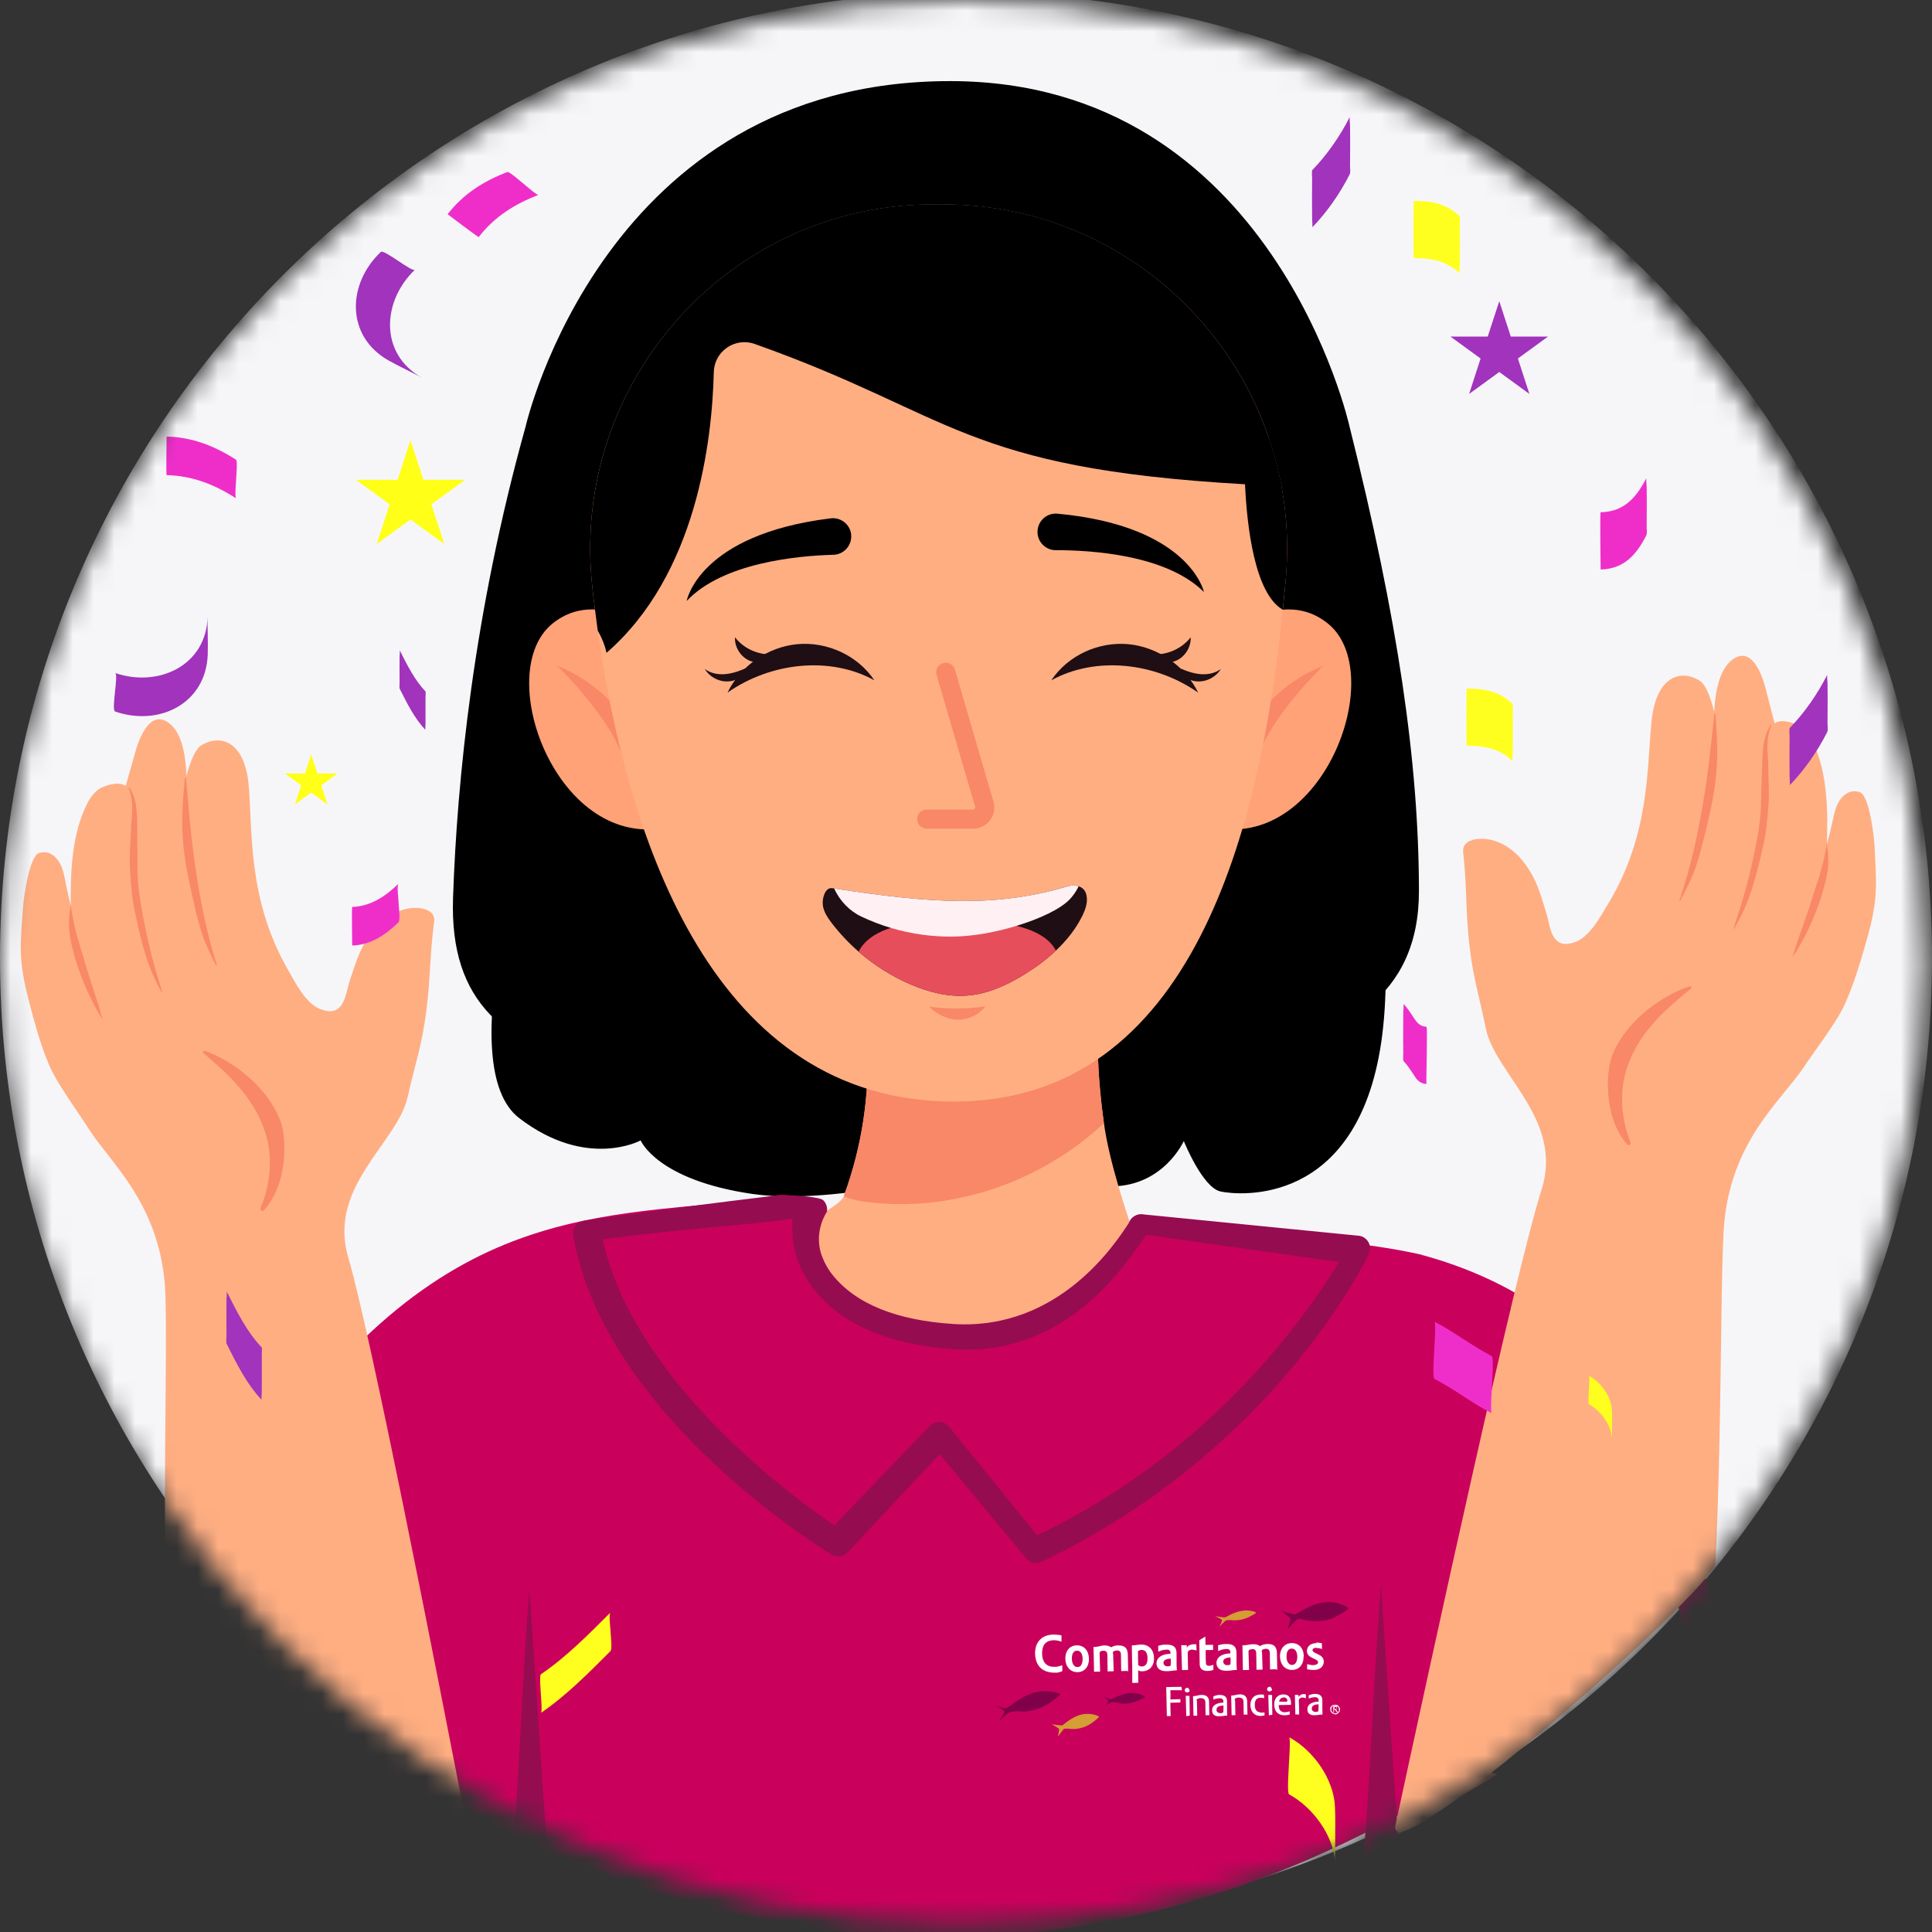 <svg width="93" height="93" viewBox="0 0 93 93" fill="none" xmlns="http://www.w3.org/2000/svg">
<rect x="0" y="0" width="93" height="93" fill="#333333" stroke="none"/>
<mask id="mask0_7005_34186" style="mask-type:alpha" maskUnits="userSpaceOnUse" x="0" y="0" width="93" height="93">
<path d="M46.312 92.623C71.889 92.623 92.623 71.887 92.623 46.313C92.623 20.738 71.889 0 46.312 0C20.733 0 0 20.735 0 46.31C0 71.885 20.736 92.62 46.312 92.62V92.623Z" fill="#ffff"/>
</mask>
<g mask="url(#mask0_7005_34186)">
<path d="M46.5 92.623C72.182 92.623 93 71.803 93 46.124C93 20.446 72.182 -0.377 46.5 -0.377C20.818 -0.377 0 20.443 0 46.122C0 71.8 20.82 92.62 46.5 92.62V92.623Z" fill="#F6F6F9"/>
<path d="M26.62 35.743C25.268 40.169 21.746 51.344 25 53.828C28.246 56.311 30.839 54.896 30.839 54.896C30.839 54.896 31.623 56.809 36.227 57.473C40.831 58.137 48.429 55.765 48.429 55.765C48.429 55.765 51.109 57.161 53.577 57.106C56.036 57.052 56.984 54.926 56.984 54.926C56.984 54.926 57.885 57.172 58.757 57.355C59.637 57.541 65.331 58.109 66.492 50.148C67.653 42.175 63.719 28.445 63.719 28.445C63.719 28.445 27.962 31.322 26.62 35.749V35.74V35.743Z" fill="black"/>
<path d="M64.961 20.527C67.289 29.82 68.295 36.686 68.303 42.874C68.314 48.038 64.644 49.866 59.997 50.967C55.765 51.97 50.172 53.03 44.338 53.404C38.53 53.776 33.062 52.749 28.937 51.585C24.36 50.29 21.631 48.344 21.808 43.21C22.002 37.557 22.8 29.489 25.303 20.527C25.303 20.527 29.073 3.904 45.732 3.904C61.289 3.904 64.961 20.527 64.961 20.527Z" fill="black"/>
<path d="M72.068 85.424C70.046 84.653 67.626 84.912 65.874 86.514C65.983 87.336 66.09 88.156 66.199 88.978C68.147 87.779 70.101 86.59 72.071 85.424H72.068Z" fill="#F88868"/>
<path d="M82.213 75.841C80.738 70.505 77.921 62.923 68.303 60.369C63.126 59.24 57.306 59.631 55.546 58.869C54.148 60.052 54.691 61.587 52.495 53.205C50.402 53.205 46.76 53.664 44.719 54.12C44.574 63.508 41.62 56.812 39.276 58.615C38.06 56.888 37.503 57.675 35.361 57.866C26.112 58.694 18.672 58.842 8.858 76.32C25.038 93.765 55.003 103.648 82.213 75.839V75.841Z" fill="#CA005D"/>
<path d="M83.167 79.331C81.732 74.642 78.686 64.697 72.407 62.915C77.243 65.88 80.396 75.333 81.544 80.147C82.082 79.872 82.623 79.598 83.164 79.331H83.167Z" fill="#960C51"/>
<path d="M67.298 88.462C67.169 86.612 66.604 78.172 66.475 76.322C66.251 78.396 65.88 87.265 65.623 89.339C65.986 89.115 66.934 88.686 67.298 88.462Z" fill="#960C51"/>
<path d="M26.309 88.68C26.18 86.831 25.615 78.391 25.486 76.541C25.262 78.615 24.891 87.484 24.634 89.557C24.997 89.333 25.945 88.904 26.309 88.68Z" fill="#960C51"/>
<path d="M61.552 82.071L61.557 82.104C61.557 82.331 61.683 82.434 61.863 82.421C61.932 82.421 62.019 82.399 62.082 82.377V82.535C62.005 82.546 61.94 82.568 61.85 82.568C61.557 82.576 61.342 82.415 61.336 82.055C61.328 81.762 61.514 81.555 61.784 81.563C62.033 81.563 62.134 81.727 62.145 81.951C62.139 81.986 62.156 82.027 62.139 82.066L61.519 82.076H61.53L61.552 82.071ZM61.923 81.915C61.923 81.915 61.978 81.896 61.973 81.863C61.959 81.776 61.918 81.713 61.803 81.708C61.749 81.716 61.68 81.724 61.653 81.762C61.615 81.8 61.577 81.852 61.574 81.91L61.934 81.915H61.923Z" fill="white"/>
<path d="M61.232 81.587C61.24 81.88 61.237 82.251 61.245 82.544L61.079 82.568L61.051 81.59H61.232V81.587Z" fill="white"/>
<path d="M61.227 81.306L61.232 81.35C61.232 81.35 61.216 81.385 61.194 81.388C61.194 81.388 61.161 81.404 61.153 81.415L61.109 81.421C61.074 81.415 61.052 81.407 61.025 81.388C61 81.369 60.994 81.336 60.992 81.314C60.997 81.279 61.005 81.257 61.025 81.23C61.057 81.213 61.076 81.199 61.098 81.197L61.142 81.191C61.142 81.191 61.178 81.208 61.18 81.23C61.18 81.23 61.197 81.262 61.208 81.27L61.213 81.314V81.292L61.221 81.3L61.227 81.306Z" fill="white"/>
<path d="M58.994 77.858C58.918 77.869 58.489 77.795 58.489 77.795C58.489 77.795 58.814 77.94 58.822 77.995C58.83 78.049 58.696 78.306 58.696 78.306C58.696 78.306 58.912 78.082 58.994 78.016C59.046 77.986 59.136 77.984 59.215 77.984C59.549 78.027 59.88 77.967 60.172 77.811C60.478 77.656 60.472 77.623 60.472 77.623C60.472 77.623 60.227 77.478 59.817 77.535C59.363 77.601 59.049 77.839 58.97 77.85L58.994 77.858Z" fill="#D49D35"/>
<path d="M51.142 83.057C51.065 83.068 50.625 82.997 50.625 82.997C50.625 82.997 50.956 83.186 50.972 83.219C51 83.26 50.926 83.598 50.926 83.598C50.926 83.598 51.123 83.322 51.191 83.243C51.24 83.191 51.358 83.219 51.412 83.21C51.817 83.276 52.229 83.172 52.568 82.932C52.904 82.68 52.91 82.634 52.91 82.634C52.91 82.634 52.574 82.424 52.082 82.527C51.59 82.631 51.205 83.025 51.131 83.057" fill="#D49D35"/>
<path d="M62.358 77.713C62.235 77.73 61.656 77.533 61.656 77.533C61.656 77.533 62.085 77.844 62.115 77.907C62.145 77.97 61.975 78.424 61.975 78.424C61.975 78.424 62.298 78.074 62.418 77.965C62.486 77.899 62.65 77.932 62.735 77.965C62.814 77.975 63.607 78.224 64.399 77.77C64.921 77.481 64.913 77.415 64.913 77.415C64.913 77.415 64.489 77.057 63.776 77.126C63.063 77.194 62.467 77.686 62.347 77.713H62.358Z" fill="#800049"/>
<path d="M48.472 82.232C48.366 82.27 47.885 82.079 47.885 82.079C47.885 82.079 48.341 82.341 48.355 82.371C48.382 82.412 48.084 82.85 48.084 82.85C48.084 82.85 48.374 82.593 48.494 82.486C48.603 82.391 48.86 82.366 49.019 82.377C49.166 82.391 49.786 82.459 50.549 81.954C51.041 81.612 51.043 81.555 51.043 81.555C51.043 81.555 50.601 81.303 49.888 81.451C49.188 81.606 48.582 82.18 48.461 82.208V82.23H48.472V82.232Z" fill="#800049"/>
<path d="M53.456 81.801C53.391 81.809 53.106 81.648 53.106 81.648C53.106 81.648 53.361 81.847 53.366 81.882C53.371 81.918 53.145 82.139 53.145 82.139C53.145 82.139 53.352 82.008 53.445 81.962C53.519 81.918 53.678 81.929 53.784 81.959C53.891 81.989 54.243 82.096 54.773 81.863C55.123 81.71 55.12 81.678 55.12 81.678C55.12 81.678 54.866 81.478 54.429 81.495C53.992 81.511 53.535 81.792 53.47 81.801" fill="#800049"/>
<path d="M51.139 80.44C51.022 80.492 50.904 80.53 50.768 80.516C50.27 80.519 49.852 80.276 49.825 79.615C49.811 78.962 50.243 78.675 50.74 78.683C50.855 78.689 50.978 78.694 51.096 78.721V79.027C50.975 78.978 50.858 78.959 50.735 78.954C50.385 78.959 50.153 79.139 50.164 79.612C50.175 80.085 50.448 80.249 50.773 80.235C50.899 80.24 51.016 80.2 51.134 80.161L51.139 80.443V80.44Z" fill="white"/>
<path d="M52.418 79.839C52.429 80.221 52.208 80.489 51.869 80.492C51.519 80.497 51.29 80.224 51.282 79.855C51.271 79.473 51.492 79.205 51.831 79.202C52.181 79.197 52.407 79.448 52.418 79.839ZM51.596 79.855C51.599 80.115 51.733 80.254 51.866 80.246C52.014 80.246 52.109 80.131 52.115 79.85C52.109 79.568 51.978 79.451 51.844 79.459C51.697 79.459 51.59 79.574 51.596 79.855Z" fill="white"/>
<path d="M54.262 80.432L53.97 80.44L53.959 79.664C53.959 79.505 53.893 79.448 53.759 79.445C53.683 79.456 53.574 79.484 53.571 79.541C53.565 79.576 53.579 79.607 53.584 79.639L53.609 80.448L53.317 80.456L53.306 79.68C53.306 79.522 53.24 79.465 53.128 79.459C53.027 79.459 52.929 79.486 52.931 79.576L52.956 80.465L52.664 80.473L52.639 79.281C52.888 79.281 52.967 79.21 53.169 79.205C53.339 79.205 53.412 79.249 53.486 79.295C53.601 79.232 53.721 79.194 53.858 79.208C54.106 79.208 54.279 79.306 54.289 79.631L54.306 80.454L54.259 80.437V80.432H54.262Z" fill="white"/>
<path d="M54.503 81.005C54.508 80.735 54.503 80.533 54.5 80.194L54.481 79.205C54.661 79.205 54.779 79.161 54.948 79.161C55.265 79.161 55.544 79.38 55.549 79.809C55.566 80.235 55.279 80.445 55.008 80.451C54.932 80.462 54.85 80.44 54.787 80.404L54.792 81.003L54.5 81.011V81.005H54.503ZM54.932 79.421C54.844 79.434 54.768 79.467 54.776 79.511L54.787 80.142C54.787 80.142 54.855 80.221 54.956 80.219C55.137 80.216 55.243 80.098 55.238 79.817C55.232 79.535 55.123 79.415 54.932 79.421Z" fill="white"/>
<path d="M56.347 79.615L56.341 79.571C56.35 79.467 56.284 79.399 56.148 79.407C56.011 79.415 55.882 79.445 55.757 79.508L55.751 79.227C55.88 79.186 56.011 79.156 56.161 79.169C56.453 79.161 56.628 79.27 56.634 79.552C56.639 79.743 56.634 79.924 56.636 80.126C56.636 80.227 56.648 80.35 56.653 80.404C56.451 80.41 56.322 80.451 56.139 80.445C55.833 80.445 55.68 80.309 55.669 80.074C55.669 79.836 55.855 79.631 56.325 79.606L56.35 79.615H56.347ZM56.358 79.839C56.112 79.852 55.997 79.924 56.005 80.057C56.019 80.145 56.085 80.216 56.197 80.21C56.311 80.216 56.352 80.189 56.355 80.142C56.363 80.038 56.361 79.937 56.355 79.836L56.358 79.839Z" fill="white"/>
<path d="M56.899 80.404L56.861 79.191L57.131 79.197L57.126 79.311C57.126 79.311 57.202 79.21 57.265 79.189C57.32 79.169 57.383 79.15 57.451 79.15C57.497 79.156 57.538 79.137 57.587 79.153L57.596 79.445L57.399 79.407C57.284 79.402 57.169 79.462 57.172 79.563C57.178 79.765 57.18 80.093 57.189 80.385L56.896 80.393V80.404H56.899Z" fill="white"/>
<path d="M58.033 79.18L58.394 79.175V79.424L58.036 79.429C58.036 79.678 58.041 79.869 58.047 80.06C58.06 80.147 58.099 80.189 58.2 80.186C58.268 80.186 58.344 80.164 58.407 80.134V80.382C58.322 80.418 58.224 80.432 58.123 80.434C57.907 80.434 57.749 80.341 57.749 80.115L57.73 78.956L58.019 78.779L58.03 79.172V79.183H58.033V79.18Z" fill="white"/>
<path d="M59.229 79.585L59.224 79.541C59.232 79.437 59.167 79.369 59.03 79.377C58.896 79.385 58.765 79.415 58.639 79.478L58.634 79.197C58.762 79.156 58.907 79.134 59.044 79.139C59.336 79.131 59.511 79.24 59.519 79.533C59.525 79.724 59.519 79.904 59.522 80.106C59.535 80.194 59.522 80.287 59.538 80.385C59.322 80.385 59.208 80.432 59.025 80.426C58.718 80.426 58.566 80.29 58.555 80.055C58.555 79.817 58.74 79.612 59.21 79.587H59.232H59.229V79.585ZM59.235 79.781C58.989 79.795 58.874 79.866 58.882 80C58.896 80.087 58.962 80.158 59.074 80.153C59.188 80.158 59.229 80.131 59.232 80.085C59.24 79.981 59.238 79.88 59.232 79.779L59.235 79.781Z" fill="white"/>
<path d="M61.429 80.352L61.136 80.361L61.125 79.585C61.125 79.426 61.06 79.369 60.926 79.366C60.849 79.377 60.74 79.404 60.737 79.462C60.732 79.497 60.746 79.527 60.751 79.56L60.776 80.369L60.483 80.377L60.472 79.601C60.472 79.443 60.407 79.385 60.295 79.38C60.207 79.393 60.095 79.407 60.098 79.497L60.123 80.385L59.83 80.393L59.806 79.202C60.065 79.199 60.147 79.142 60.339 79.147C60.508 79.147 60.582 79.191 60.655 79.238C60.759 79.167 60.89 79.137 61.035 79.137C61.284 79.137 61.456 79.235 61.467 79.56L61.483 80.382L61.423 80.358L61.429 80.352Z" fill="white"/>
<path d="M62.751 79.732C62.762 80.115 62.541 80.382 62.202 80.385C61.852 80.391 61.623 80.118 61.614 79.749C61.604 79.366 61.836 79.096 62.175 79.093C62.524 79.087 62.751 79.336 62.762 79.73H62.751V79.732ZM61.929 79.754C61.929 80.014 62.065 80.153 62.199 80.145C62.333 80.137 62.442 80.03 62.448 79.749C62.442 79.467 62.311 79.35 62.177 79.358C62.03 79.358 61.923 79.473 61.929 79.754Z" fill="white"/>
<path d="M63.344 79.074C63.431 79.06 63.538 79.079 63.631 79.101L63.636 79.382C63.541 79.339 63.437 79.333 63.347 79.322C63.246 79.322 63.172 79.369 63.183 79.437C63.185 79.618 63.713 79.598 63.724 79.981C63.718 80.186 63.59 80.382 63.24 80.388C63.125 80.382 63.024 80.374 62.92 80.355V80.106C63.011 80.126 63.128 80.156 63.229 80.153C63.363 80.145 63.448 80.098 63.448 80.019C63.442 79.817 62.926 79.847 62.91 79.486C62.91 79.249 63.079 79.101 63.371 79.093L63.347 79.074H63.344Z" fill="white"/>
<path d="M56.169 82.618L56.137 81.21L56.869 81.197L56.893 81.363C56.757 81.361 56.577 81.363 56.363 81.361C56.342 81.363 56.331 81.377 56.336 81.399C56.347 81.475 56.347 81.634 56.336 81.806L56.82 81.792V81.951L56.336 81.965L56.35 82.607H56.169V82.62V82.618Z" fill="white"/>
<path d="M57.257 81.628C57.265 81.921 57.263 82.292 57.271 82.585L57.104 82.609L57.077 81.631H57.257V81.628Z" fill="white"/>
<path d="M57.262 81.355L57.267 81.399C57.267 81.399 57.251 81.434 57.229 81.437L57.188 81.465L57.145 81.47C57.109 81.465 57.087 81.456 57.06 81.437C57.035 81.418 57.03 81.385 57.027 81.363C57.033 81.328 57.041 81.306 57.06 81.279C57.093 81.262 57.112 81.249 57.134 81.246L57.177 81.24C57.177 81.24 57.213 81.257 57.216 81.279C57.216 81.29 57.232 81.311 57.243 81.32L57.248 81.363L57.257 81.35L57.262 81.355Z" fill="white"/>
<path d="M57.617 81.869L57.631 82.59H57.451L57.429 81.647C57.631 81.642 57.658 81.593 57.849 81.587C58.03 81.587 58.199 81.661 58.199 81.91L58.213 82.563H58.032L58.022 81.948C58.022 81.8 57.937 81.746 57.8 81.743C57.675 81.738 57.593 81.795 57.59 81.852H57.612V81.872L57.617 81.869Z" fill="white"/>
<path d="M58.894 81.956L58.888 81.912C58.896 81.809 58.831 81.74 58.694 81.749C58.593 81.749 58.495 81.776 58.41 81.811V81.653C58.505 81.618 58.604 81.59 58.705 81.587C58.921 81.59 59.066 81.661 59.066 81.896V82.369C59.077 82.445 59.066 82.516 59.074 82.582C58.915 82.582 58.831 82.618 58.694 82.615C58.459 82.626 58.339 82.508 58.347 82.325C58.342 82.134 58.5 81.975 58.88 81.956H58.894ZM58.902 82.101C58.664 82.101 58.552 82.175 58.56 82.309C58.56 82.331 58.555 82.355 58.568 82.363C58.571 82.385 58.596 82.404 58.598 82.415C58.62 82.415 58.637 82.443 58.661 82.451L58.73 82.465C58.844 82.47 58.885 82.443 58.888 82.396C58.896 82.292 58.894 82.202 58.894 82.115" fill="white"/>
<path d="M59.453 81.841L59.467 82.563H59.286L59.265 81.62C59.467 81.615 59.494 81.566 59.685 81.56C59.866 81.557 60.024 81.637 60.035 81.882L60.049 82.535H59.868L59.858 81.921C59.858 81.773 59.773 81.719 59.636 81.716C59.511 81.71 59.429 81.768 59.426 81.825H59.448V81.844H59.453V81.841Z" fill="white"/>
<path d="M60.702 82.443C60.702 82.443 60.803 82.443 60.869 82.429V82.576C60.869 82.576 60.757 82.593 60.702 82.601C60.41 82.609 60.205 82.434 60.189 82.087C60.189 81.781 60.352 81.579 60.667 81.568C60.721 81.56 60.782 81.574 60.836 81.576L60.861 81.743C60.792 81.73 60.735 81.727 60.678 81.724C60.497 81.727 60.399 81.82 60.402 82.079C60.402 82.328 60.519 82.424 60.7 82.432V82.443H60.702Z" fill="white"/>
<path d="M62.355 82.555L62.331 81.587H62.5L62.514 81.686C62.514 81.686 62.56 81.612 62.612 81.582C62.667 81.563 62.708 81.546 62.754 81.549C62.79 81.555 62.823 81.549 62.858 81.557L62.864 81.749L62.724 81.713C62.609 81.708 62.517 81.765 62.519 81.855C62.533 82.022 62.536 82.281 62.538 82.53H62.358V82.555H62.355Z" fill="white"/>
<path d="M63.481 81.907L63.475 81.863C63.483 81.76 63.418 81.691 63.281 81.699C63.18 81.702 63.082 81.727 62.997 81.762V81.604C63.093 81.568 63.191 81.541 63.292 81.538C63.508 81.541 63.653 81.612 63.653 81.847V82.32C63.664 82.396 63.653 82.467 63.661 82.533C63.503 82.533 63.418 82.568 63.281 82.566C63.046 82.576 62.926 82.459 62.934 82.276C62.929 82.085 63.087 81.926 63.467 81.907H63.481ZM63.489 82.041C63.251 82.041 63.139 82.115 63.148 82.249C63.148 82.27 63.142 82.295 63.156 82.303C63.156 82.325 63.183 82.344 63.186 82.355C63.208 82.353 63.224 82.382 63.238 82.393L63.306 82.407C63.421 82.413 63.462 82.385 63.464 82.339C63.473 82.235 63.47 82.145 63.47 82.057L63.489 82.033V82.044V82.041Z" fill="white"/>
<path d="M64.289 82.525L64.15 82.489C64.15 82.489 64.073 82.421 64.057 82.391C64.03 82.35 64.043 82.292 64.035 82.246C64.027 82.199 64.054 82.153 64.098 82.123C64.125 82.085 64.18 82.066 64.213 82.06C64.257 82.055 64.3 82.046 64.36 82.074C64.407 82.079 64.437 82.131 64.464 82.161C64.491 82.202 64.5 82.246 64.505 82.29L64.486 82.382C64.486 82.382 64.45 82.445 64.429 82.459C64.396 82.475 64.377 82.489 64.347 82.516C64.303 82.522 64.281 82.538 64.248 82.53H64.27L64.292 82.525H64.289ZM64.281 82.074C64.281 82.074 64.204 82.085 64.174 82.112C64.133 82.139 64.114 82.167 64.098 82.202C64.093 82.238 64.087 82.281 64.082 82.317C64.087 82.361 64.114 82.391 64.142 82.421C64.169 82.451 64.216 82.467 64.24 82.475C64.287 82.481 64.319 82.475 64.349 82.459C64.393 82.454 64.412 82.415 64.429 82.391C64.448 82.366 64.464 82.317 64.448 82.287L64.437 82.21C64.437 82.189 64.418 82.156 64.393 82.147C64.368 82.128 64.355 82.12 64.319 82.101C64.295 82.082 64.262 82.087 64.24 82.09H64.262L64.284 82.074H64.281ZM64.232 82.432L64.188 82.437L64.174 82.112C64.21 82.118 64.229 82.104 64.262 82.098C64.33 82.098 64.366 82.118 64.366 82.186L64.352 82.243C64.352 82.243 64.322 82.27 64.314 82.281L64.401 82.426L64.358 82.432L64.273 82.32C64.273 82.32 64.246 82.29 64.235 82.292H64.213L64.221 82.429H64.232V82.432ZM64.265 82.27C64.265 82.27 64.341 82.26 64.347 82.213C64.352 82.178 64.328 82.159 64.273 82.167L64.229 82.172L64.243 82.27H64.265Z" fill="white"/>
<path d="M54.696 59.795C52.237 63.202 48.647 64.18 45.978 63.954C41.677 63.525 39.959 62.607 39.068 58.932C39.254 58.511 40.464 57.992 40.617 57.582C41.549 55.035 41.814 52.716 41.781 50.38C45.33 50.29 48.879 50.2 52.844 50.098C52.836 51.287 52.942 52.667 53.139 54.063C53.401 55.956 54.194 58.265 54.696 59.792V59.795Z" fill="#FFAE82"/>
<path d="M53.137 54.066C50.098 56.915 45.77 58.404 41.634 57.847C41.298 57.803 40.932 57.727 40.617 57.585C41.549 55.038 41.814 52.719 41.781 50.383C45.331 50.292 48.88 50.202 52.844 50.101C52.836 51.29 52.943 52.669 53.139 54.066H53.137Z" fill="#F88868"/>
<path d="M49.41 75.027L45.232 69.995L40.809 74.724C40.601 74.934 40.295 74.975 40.033 74.833C39.584 74.568 29.093 68.123 27.593 59.484C27.565 59.325 27.601 59.15 27.697 59.014C27.792 58.877 27.94 58.79 28.112 58.762C34.199 57.899 37.442 57.544 37.492 57.53C38.399 57.525 39.475 57.628 39.626 57.773C39.776 57.918 39.839 58.128 39.806 58.325C39.806 58.35 38.781 59.732 40.071 61.363C41.186 62.762 43.153 63.563 45.929 63.735C51.033 64.038 53.746 59.768 54.336 58.874C54.431 58.579 54.748 58.391 55.057 58.459L65.451 59.489C65.636 59.525 65.798 59.645 65.885 59.817C65.972 59.989 65.964 60.197 65.893 60.358C65.713 60.73 61.319 69.844 50.139 75.178C50.054 75.216 49.661 75.344 49.41 75.027ZM45.202 68.448H45.216C45.388 68.448 45.549 68.522 45.672 68.659L49.926 73.904C58.661 69.735 63.139 62.88 64.456 60.751L55.18 59.44C54.183 60.842 51.349 65.339 45.866 64.945C42.713 64.71 40.445 63.727 39.139 62.005C38.117 60.664 38.136 59.568 38.136 58.658C36.721 58.918 33.276 59.093 29.013 59.658C30.516 66.533 38.265 72.142 40.161 73.421L44.757 68.637C44.869 68.514 45.041 68.451 45.199 68.451L45.202 68.448Z" fill="#960C51"/>
<path d="M32.18 31.057C32.18 31.057 29.082 28.027 26.609 30.006C23.683 32.342 26.743 40.751 31.929 39.861" fill="#FFA278"/>
<path d="M31.352 37.077C30.931 35.812 29.748 33.208 26.809 32.046C26.809 32.046 29.945 35.008 30.186 37.298C30.218 37.598 30.464 37.828 30.765 37.82H30.833C31.21 37.806 31.467 37.437 31.35 37.079L31.352 37.077Z" fill="#F88868"/>
<path d="M58.339 31.057C58.339 31.057 61.434 28.027 63.91 30.006C66.83 32.342 63.776 40.751 58.59 39.861" fill="#FFA278"/>
<path d="M59.166 37.077C59.582 35.812 60.767 33.208 63.707 32.046C63.707 32.046 60.568 35.008 60.33 37.298C60.3 37.598 60.054 37.828 59.751 37.82H59.683C59.306 37.806 59.049 37.437 59.169 37.079L59.166 37.077Z" fill="#F88868"/>
<path d="M61.896 27.858C61.852 28.342 61.803 28.847 61.751 29.352C60.68 39.809 57.45 53.025 45.92 53.025C34.39 53.025 30.221 40.555 28.773 30.358C28.672 29.612 28.579 28.891 28.505 28.178C27.472 18.486 34.994 9.951 44.737 9.842H45.609C52.855 9.934 58.882 14.653 61.071 21.066C61.338 21.839 61.538 22.628 61.691 23.44C61.95 24.855 62.024 26.342 61.893 27.858H61.896Z" fill="#FFAE82"/>
<path d="M46.841 39.891H44.606C44.352 39.891 44.147 39.683 44.147 39.429C44.147 39.175 44.349 38.97 44.606 38.97H46.841C46.885 38.97 46.91 38.948 46.923 38.926C46.94 38.91 46.953 38.877 46.94 38.839L45.084 32.489C45.013 32.243 45.153 31.992 45.393 31.918C45.639 31.847 45.893 31.986 45.967 32.23L47.819 38.579C47.912 38.891 47.852 39.221 47.658 39.481C47.461 39.74 47.164 39.891 46.839 39.891H46.841Z" fill="#F88868"/>
<path d="M40.97 25.719C41.027 26.232 40.639 26.689 40.126 26.705C38.399 26.751 34.798 27.082 33.055 28.926C33.055 28.926 33.631 25.732 39.986 24.951C40.47 24.891 40.913 25.238 40.973 25.721H40.97V25.719Z" fill="black"/>
<path d="M49.945 25.527C49.899 26.041 50.306 26.484 50.82 26.484C52.547 26.481 56.156 26.708 57.954 28.497C57.954 28.497 57.284 25.322 50.907 24.727C50.418 24.68 49.989 25.038 49.945 25.527Z" fill="black"/>
<path d="M59.929 23.311C46.322 22.538 45.899 19.948 36.328 16.557C35.382 16.221 34.385 16.907 34.36 17.91C34.281 21.205 33.538 27.656 29.194 31.426C29.194 31.426 29.114 30.943 28.773 30.355C28.672 29.609 28.579 28.888 28.505 28.175C27.472 18.484 34.994 9.948 44.737 9.836H45.609C52.855 9.929 58.882 14.65 61.071 21.066C61.338 21.839 61.538 22.626 61.691 23.44C61.691 23.44 61.054 23.413 59.929 23.311Z" fill="black"/>
<path d="M61.896 27.858C61.852 28.341 61.803 28.847 61.751 29.352C60.396 28.574 60.024 25.344 59.931 23.311C59.882 22.317 59.899 21.612 59.899 21.612C59.899 21.612 59.978 21.259 61.074 21.066C61.341 21.839 61.541 22.628 61.694 23.44C61.953 24.855 62.027 26.341 61.896 27.858Z" fill="black"/>
<path d="M52.098 44.09C51.784 44.724 51.341 45.276 50.825 45.76C50.38 46.183 49.874 46.555 49.352 46.88C48.505 47.407 47.574 47.842 46.582 47.921C45.636 48 44.694 47.757 43.825 47.383C42.918 46.992 42.074 46.459 41.331 45.811C40.858 45.396 40.423 44.937 40.041 44.44C39.839 44.175 39.642 43.885 39.606 43.555C39.571 43.224 39.729 42.702 40.06 42.754L40.153 42.768C44.825 43.486 47.921 43.694 51.38 42.669C51.568 42.612 51.762 42.606 51.923 42.664C52.085 42.713 52.213 42.828 52.273 43.003C52.396 43.361 52.265 43.751 52.098 44.087V44.09Z" fill="#1F0E13"/>
<path d="M50.828 45.76C50.382 46.183 49.877 46.555 49.355 46.88C48.508 47.407 47.576 47.842 46.584 47.921C45.639 48 44.697 47.757 43.828 47.383C42.921 46.992 42.076 46.459 41.333 45.812C41.369 45.735 41.412 45.661 41.462 45.59C41.798 45.12 42.325 44.844 42.882 44.664C43.016 44.617 43.153 44.579 43.287 44.544C45.06 44.087 46.942 44.128 48.729 44.519C48.798 44.535 48.863 44.552 48.931 44.566C49.691 44.754 50.483 45.096 50.828 45.757V45.76Z" fill="#E74E5B"/>
<path d="M51.923 42.667C51.806 42.902 51.658 43.12 51.492 43.292C51.041 43.762 50.052 44.227 48.931 44.568C47.962 44.863 46.891 45.063 45.981 45.082C44.934 45.109 43.885 44.964 42.882 44.667C42.399 44.522 41.929 44.342 41.472 44.126C40.882 43.847 40.421 43.358 40.153 42.768C44.825 43.486 47.921 43.694 51.38 42.669C51.568 42.612 51.762 42.606 51.923 42.664V42.667Z" fill="#FFF0F3"/>
<path d="M44.727 48.456C45.623 48.579 46.538 48.574 47.434 48.44C47.12 48.855 46.598 49.101 46.079 49.085C45.56 49.068 45.055 48.787 44.727 48.456Z" fill="#F88868"/>
<path d="M57.672 33.336C57.049 32.052 55.727 31.137 54.306 31.008C52.885 30.88 51.418 31.538 50.604 32.749C52.73 31.574 55.579 31.877 57.669 33.336H57.672Z" fill="#1F0E13"/>
<path d="M55.205 31.462C55.978 31.62 56.831 31.303 57.315 30.678C57.339 31.139 57.055 31.604 56.631 31.795C56.208 31.984 55.672 31.885 55.205 31.464V31.462Z" fill="#1F0E13"/>
<path d="M56.533 32.052C56.891 32.213 57.257 32.374 57.645 32.434C58.033 32.495 58.456 32.44 58.768 32.202C58.536 32.59 58.077 32.831 57.626 32.8C57.175 32.77 56.751 32.473 56.533 32.052Z" fill="#1F0E13"/>
<path d="M35.022 33.336C35.645 32.052 36.967 31.137 38.388 31.008C39.809 30.88 41.276 31.538 42.09 32.749C39.965 31.574 37.115 31.877 35.025 33.336H35.022Z" fill="#1F0E13"/>
<path d="M37.489 31.462C36.716 31.62 35.864 31.303 35.38 30.678C35.355 31.139 35.639 31.604 36.063 31.795C36.486 31.984 37.022 31.885 37.489 31.464V31.462Z" fill="#1F0E13"/>
<path d="M36.161 32.052C35.803 32.213 35.437 32.374 35.049 32.434C34.661 32.495 34.238 32.44 33.926 32.202C34.158 32.59 34.617 32.831 35.068 32.8C35.519 32.77 35.943 32.473 36.161 32.052Z" fill="#1F0E13"/>
<path d="M7.954 75.704C7.891 70.477 8.039 65.095 7.965 62.423C7.845 58.062 5.342 56.032 4.274 54.346C3.812 53.617 2.932 52.404 2.528 51.614C2.039 50.658 1.626 49.103 1.361 48.068C0.87 46.147 0.982 45.45 1.11 43.644C1.143 43.174 1.419 41.212 1.872 41.065C2.255 40.939 2.591 41.114 2.815 41.445C3.135 41.915 3.099 42.453 3.408 43.581C3.391 42.185 3.413 40.166 4.23 38.617C4.353 38.385 4.588 38.078 4.82 37.947C5.039 37.827 5.717 37.578 6.047 37.835C6.047 37.835 6.301 36.969 6.509 36.215C6.676 35.6 7.176 34.229 8.023 34.731C8.695 35.13 8.924 36.136 8.976 37.346C9.173 36.609 9.411 36.046 9.703 35.868C10.577 35.338 11.777 35.636 11.971 37.803C12.165 39.969 11.9 43.286 13.875 46.704C14.23 47.319 14.711 48.303 15.424 48.578C16.408 48.958 16.588 48.163 16.749 47.508C16.804 47.286 16.927 46.934 17.107 46.401C17.34 45.715 17.692 45.057 18.198 44.535C18.706 44.013 19.427 43.65 20.159 43.71C20.553 43.742 20.957 43.928 20.9 44.357C20.673 46.068 20.736 46.986 20.517 48.696C20.312 50.319 19.982 51.212 19.621 52.813C19.127 55.016 15.76 57.122 16.763 60.524C17.809 64.076 20.87 79.636 22.637 88.789C17.165 85.395 7.973 77.882 7.949 75.701L7.954 75.704Z" fill="#FFAE82"/>
<path d="M3.405 43.557C3.228 44.628 3.342 45.106 3.618 46.144C3.938 47.177 4.362 48.174 4.943 49.087C4.668 48.043 4.274 47.057 4.006 46.038C3.692 45.029 3.561 44.62 3.405 43.557ZM13.525 54.038C12.968 52.436 11.326 51.109 9.872 50.584C9.831 50.57 9.714 50.628 9.782 50.685C10.99 51.707 12.162 52.783 12.725 54.382C13.192 55.704 12.99 57.062 12.545 58.144C12.504 58.245 12.624 58.338 12.684 58.273C13.886 56.986 13.785 54.778 13.525 54.038ZM10.441 46.475C9.933 44.816 9.67 43.508 9.413 41.794C9.168 40.152 9.105 39.103 8.954 37.453C8.954 37.434 8.902 37.439 8.902 37.456C8.717 39.264 8.7 40.428 9.061 42.207C9.643 45.073 9.821 45.275 10.4 46.48C10.408 46.494 10.441 46.488 10.438 46.475H10.441ZM6.616 41.625C6.621 40.972 6.602 39.803 6.602 39.6C6.602 39.341 6.575 38.942 6.531 38.682C6.484 38.42 6.389 38.163 6.247 37.934C6.233 37.912 6.2 37.89 6.187 37.912C6.315 38.223 6.364 38.565 6.364 38.901C6.364 39.125 6.348 39.352 6.323 39.573C6.301 39.775 6.304 39.967 6.296 40.169C6.274 40.797 6.219 41.259 6.26 41.885C6.31 42.671 6.334 43.117 6.493 43.89C6.96 46.147 7.26 46.8 7.769 47.753C7.777 47.767 7.81 47.762 7.807 47.748C7.299 46.089 7.064 45.193 6.777 43.486C6.629 42.606 6.61 42.089 6.613 41.62L6.616 41.625Z" fill="#F88868"/>
<path d="M82.574 75.235C82.874 69.292 82.808 62.475 82.964 59.358C83.183 55.003 85.729 53.027 86.833 51.363C87.311 50.645 88.218 49.451 88.639 48.669C89.147 47.724 89.595 46.18 89.885 45.148C90.421 43.24 90.322 42.538 90.235 40.73C90.213 40.26 89.981 38.292 89.53 38.134C89.15 38 88.808 38.169 88.579 38.495C88.248 38.959 88.273 39.497 87.94 40.617C87.986 39.221 88.011 37.202 87.227 35.637C87.109 35.402 86.88 35.09 86.65 34.956C86.434 34.831 85.762 34.568 85.426 34.817C85.426 34.817 85.191 33.945 85.002 33.186C84.85 32.568 84.38 31.186 83.522 31.669C82.841 32.055 82.587 33.055 82.511 34.262C82.33 33.519 82.106 32.951 81.817 32.768C80.956 32.219 79.748 32.489 79.508 34.653C79.267 36.817 79.459 40.137 77.407 43.511C77.038 44.117 76.535 45.09 75.817 45.35C74.825 45.708 74.661 44.91 74.513 44.249C74.464 44.025 74.347 43.669 74.18 43.137C73.962 42.445 73.626 41.781 73.131 41.246C72.636 40.71 71.923 40.333 71.188 40.38C70.792 40.404 70.385 40.579 70.431 41.011C70.62 42.727 70.538 43.642 70.716 45.358C70.885 46.986 71.194 47.888 71.519 49.495C71.967 51.708 75.284 53.888 74.205 57.265C72.97 61.134 68.994 79.399 67.175 87.847C66.609 90.475 82.508 76.503 82.571 75.232L82.574 75.235Z" fill="#FFAE82"/>
<path d="M87.94 40.598C87.76 41.658 87.62 42.063 87.284 43.066C86.992 44.079 86.576 45.057 86.279 46.093C86.88 45.194 87.325 44.208 87.669 43.18C87.97 42.148 88.093 41.672 87.94 40.598ZM81.317 47.481C79.852 47.973 78.18 49.265 77.59 50.852C77.317 51.587 77.167 53.79 78.339 55.104C78.399 55.169 78.522 55.079 78.481 54.978C78.06 53.888 77.888 52.525 78.382 51.213C78.981 49.628 80.175 48.579 81.407 47.582C81.475 47.527 81.361 47.467 81.32 47.481H81.317ZM82.525 34.372C82.339 36.019 82.251 37.066 81.97 38.702C81.678 40.41 81.385 41.713 80.839 43.358C80.833 43.372 80.869 43.377 80.877 43.363C81.484 42.172 81.667 41.975 82.311 39.123C82.71 37.35 82.721 36.186 82.576 34.377C82.576 34.358 82.527 34.352 82.525 34.372ZM85.224 34.918C85.079 35.145 84.978 35.396 84.924 35.658C84.872 35.915 84.836 36.314 84.831 36.574C84.828 36.776 84.781 37.945 84.77 38.596C84.765 39.066 84.732 39.582 84.566 40.459C84.24 42.161 83.986 43.049 83.443 44.697C83.437 44.71 83.473 44.716 83.481 44.702C84.008 43.76 84.325 43.115 84.841 40.869C85.019 40.098 85.052 39.656 85.12 38.869C85.175 38.243 85.131 37.779 85.12 37.15C85.12 36.948 85.123 36.757 85.106 36.555C85.087 36.331 85.074 36.107 85.079 35.88C85.087 35.544 85.142 35.205 85.279 34.896C85.268 34.874 85.232 34.896 85.219 34.915L85.224 34.918Z" fill="#F88868"/>
<path d="M19.759 21.186L20.379 23.096H22.388L20.765 24.276L21.385 26.186L19.759 25.006L18.136 26.186L18.756 24.276L17.131 23.096H19.139L19.759 21.186Z" fill="#FFFF17"/>
<path d="M14.981 36.317L15.278 37.235H16.243L15.461 37.803L15.762 38.721L14.981 38.153L14.197 38.721L14.497 37.803L13.716 37.235H14.68L14.981 36.317Z" fill="#FFFF17"/>
<path d="M19.24 33.153C19.582 33.833 19.948 34.579 20.478 35.134C20.464 35.12 20.483 34.858 20.483 34.861C20.483 34.642 20.483 34.423 20.483 34.205C20.483 33.986 20.483 33.768 20.483 33.549C20.483 33.541 20.5 33.301 20.478 33.279C19.948 32.724 19.582 31.978 19.24 31.298C19.259 31.336 19.235 31.544 19.235 31.568C19.235 31.787 19.232 32.005 19.232 32.224C19.232 32.443 19.232 32.661 19.235 32.88C19.235 32.921 19.216 33.101 19.24 33.153Z" fill="#A133BC"/>
<path d="M10.91 64.686C11.374 65.612 11.872 66.626 12.593 67.38C12.576 67.361 12.601 67.005 12.601 67.011C12.604 66.713 12.604 66.415 12.604 66.118C12.604 65.82 12.604 65.522 12.601 65.224C12.601 65.213 12.623 64.885 12.593 64.855C11.872 64.101 11.374 63.087 10.91 62.161C10.934 62.213 10.902 62.497 10.902 62.53C10.899 62.828 10.899 63.126 10.899 63.424C10.899 63.721 10.899 64.019 10.902 64.317C10.902 64.374 10.877 64.62 10.91 64.686Z" fill="#A133BC"/>
<path d="M5.543 34.251C7.666 34.981 9.92 33.866 10 31.497C10.019 30.937 9.98 30.145 9.994 29.708C9.915 32.057 7.606 33.104 5.543 32.396C5.721 32.456 5.341 34.183 5.543 34.251Z" fill="#A133BC"/>
<path d="M18.328 12.131C16.699 13.678 16.644 16.191 18.71 17.355C19.196 17.631 19.918 17.962 20.3 18.178C18.254 17.022 18.39 14.492 19.972 12.986C19.836 13.115 18.483 11.981 18.328 12.128V12.131Z" fill="#A133BC"/>
<path d="M8.019 22.872C9.245 22.896 10.338 23.325 11.36 23.986C11.295 23.943 11.368 23.142 11.368 23.057C11.368 22.965 11.445 22.183 11.36 22.128C10.338 21.47 9.245 21.041 8.019 21.014C8.019 21.014 7.991 22.869 8.019 22.869V22.872Z" fill="#EF2ECA"/>
<path d="M23.044 11.413C23.789 10.44 24.784 9.814 25.921 9.383C25.847 9.41 25.246 8.874 25.177 8.825C25.101 8.771 24.519 8.246 24.423 8.281C23.287 8.713 22.295 9.342 21.546 10.312C21.546 10.312 23.024 11.432 23.041 11.41L23.044 11.413Z" fill="#EF2ECA"/>
<path d="M26.041 82.451C27.276 81.607 28.328 80.535 29.383 79.481C29.486 79.377 29.391 78.689 29.391 78.552C29.391 78.429 29.293 77.713 29.383 77.623C28.328 78.678 27.276 79.749 26.041 80.593C25.954 80.653 26.033 81.421 26.033 81.522C26.033 81.609 26.112 82.402 26.041 82.451Z" fill="#FFFF1F"/>
<path d="M16.954 45.514C17.841 45.489 18.56 45.003 19.18 44.399C19.281 44.301 19.189 43.604 19.189 43.47C19.189 43.35 19.093 42.626 19.18 42.541C18.56 43.142 17.841 43.631 16.954 43.656C16.924 43.656 16.956 45.511 16.954 45.511V45.514Z" fill="#EF2ECA"/>
<path d="M72.17 14.497L72.724 16.202H74.516L73.066 17.257L73.62 18.962L72.17 17.907L70.719 18.962L71.271 17.257L69.82 16.202H71.615L72.17 14.497Z" fill="#A133BC"/>
<path d="M70.604 35.899C71.459 35.899 72.167 36.027 72.809 36.634C72.793 36.617 72.82 36.221 72.82 36.23C72.823 35.904 72.825 35.579 72.825 35.257C72.825 34.934 72.825 34.607 72.82 34.284C72.82 34.276 72.842 33.91 72.809 33.88C72.167 33.273 71.459 33.145 70.604 33.145C70.585 33.145 70.582 35.899 70.604 35.899Z" fill="#FFFF1F"/>
<path d="M68.055 12.424C68.91 12.424 69.618 12.552 70.26 13.158C70.243 13.142 70.271 12.746 70.271 12.754C70.273 12.429 70.276 12.104 70.276 11.781C70.276 11.459 70.276 11.131 70.271 10.809C70.271 10.8 70.293 10.434 70.26 10.404C69.618 9.798 68.91 9.669 68.055 9.669C68.036 9.669 68.033 12.424 68.055 12.424Z" fill="#FFFF1F"/>
<path d="M86.153 37.798C86.877 37.044 87.49 36.164 87.962 35.227C87.998 35.156 87.97 34.883 87.97 34.822C87.973 34.497 87.976 34.172 87.976 33.85C87.976 33.527 87.976 33.2 87.97 32.877C87.97 32.842 87.935 32.527 87.962 32.473C87.49 33.41 86.877 34.29 86.153 35.044C86.121 35.077 86.145 35.434 86.145 35.448C86.142 35.773 86.14 36.098 86.14 36.421C86.14 36.743 86.14 37.071 86.145 37.393C86.145 37.388 86.172 37.779 86.153 37.798Z" fill="#A133BC"/>
<path d="M63.169 10.945C63.893 10.191 64.505 9.312 64.978 8.374C65.013 8.303 64.986 8.03 64.986 7.97C64.989 7.645 64.992 7.32 64.992 6.997C64.992 6.675 64.992 6.347 64.986 6.025C64.986 5.989 64.951 5.675 64.978 5.62C64.505 6.557 63.893 7.437 63.169 8.191C63.136 8.224 63.161 8.582 63.161 8.596C63.158 8.921 63.156 9.246 63.156 9.568C63.156 9.891 63.156 10.219 63.161 10.541C63.161 10.536 63.188 10.926 63.169 10.945Z" fill="#A133BC"/>
<path d="M69.052 66.377C70.009 66.869 70.853 67.538 71.806 68.03C71.727 67.989 71.82 66.76 71.82 66.653C71.82 66.533 71.916 65.331 71.806 65.276C70.85 64.784 70.006 64.115 69.052 63.623C69.132 63.664 69.039 64.893 69.039 65C69.039 65.12 68.943 66.322 69.052 66.377Z" fill="#EF2ECA"/>
<path d="M62.056 86.377C63.166 86.978 64.201 88.339 64.256 89.634C64.264 89.825 64.269 89.399 64.267 89.495C64.272 89.221 64.272 88.945 64.272 88.672C64.272 88.109 64.286 87.541 64.261 86.978C64.204 85.634 63.218 84.254 62.054 83.623C62.138 83.669 62.04 84.891 62.04 85C62.04 85.123 61.942 86.317 62.054 86.377H62.056Z" fill="#FFFF1F"/>
<path d="M76.489 67.601C77.044 67.902 77.563 68.582 77.59 69.23C77.593 69.325 77.596 69.112 77.596 69.161C77.596 69.025 77.596 68.888 77.598 68.749C77.598 68.467 77.606 68.183 77.593 67.902C77.566 67.23 77.071 66.541 76.489 66.224C76.53 66.246 76.481 66.858 76.481 66.913C76.481 66.975 76.432 67.571 76.489 67.601Z" fill="#FFFF1F"/>
<path d="M77.049 27.413C78.17 27.391 78.773 26.705 79.254 25.759C79.293 25.686 79.263 25.415 79.265 25.355C79.268 25.03 79.271 24.705 79.271 24.383C79.271 24.06 79.271 23.732 79.265 23.41C79.265 23.374 79.227 23.06 79.254 23.005C78.773 23.951 78.172 24.637 77.049 24.658C77.011 24.658 77.047 27.413 77.049 27.413Z" fill="#EF2ECA"/>
<path d="M67.56 51.077C67.781 51.306 67.94 51.568 68.112 51.833C68.249 52.041 68.41 52.167 68.664 52.178C68.642 52.178 68.727 49.426 68.664 49.423C68.404 49.413 68.257 49.287 68.112 49.079C67.931 48.817 67.781 48.552 67.56 48.322C67.579 48.342 67.549 48.73 67.549 48.727C67.546 49.052 67.543 49.377 67.543 49.7C67.543 50.022 67.543 50.35 67.549 50.672C67.549 50.686 67.527 51.041 67.56 51.077Z" fill="#EF2ECA"/>
</g>
</svg>

